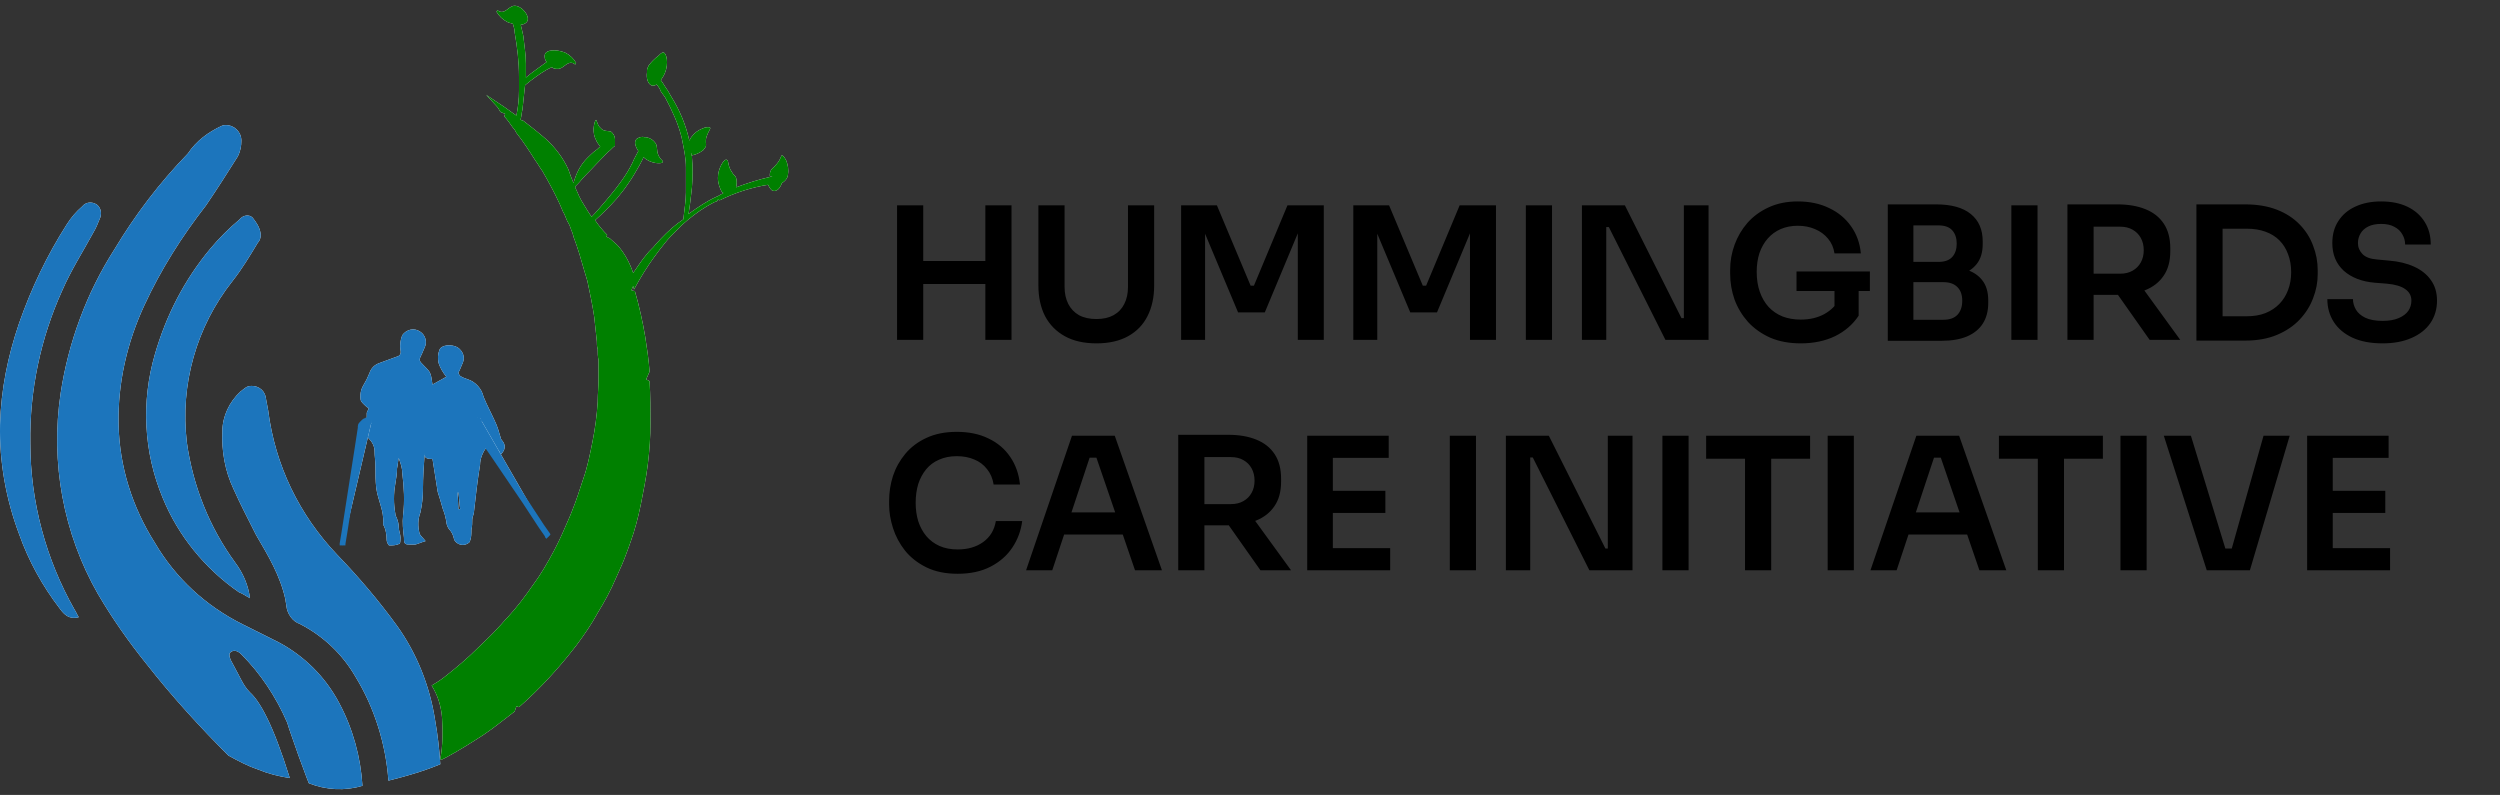 <svg width="217" height="69" viewBox="0 0 217 69" fill="none" xmlns="http://www.w3.org/2000/svg">
<rect x="0" y="0" width="217" height="69" fill="#333333" stroke="none"/>
<path d="M19.226 10.934C19.376 10.859 19.526 10.859 19.601 10.859C20.352 10.859 20.952 11.459 20.952 12.21C20.952 12.66 20.877 13.111 20.652 13.561C19.751 14.987 18.85 16.414 17.875 17.84C15.773 20.542 13.971 23.395 12.545 26.473C11.043 29.701 10.218 33.229 10.293 36.832C10.368 40.511 11.494 44.039 13.445 47.116C15.247 50.194 17.875 52.596 21.027 54.173C22.078 54.698 23.129 55.224 24.18 55.749C26.432 56.95 28.234 58.752 29.435 61.004C30.636 63.256 31.312 65.733 31.462 68.21C29.96 68.661 28.309 68.586 26.808 67.985C26.582 67.46 26.282 66.559 25.907 65.583C25.156 63.406 25.156 63.481 24.931 62.73C23.955 60.478 22.604 58.452 20.952 56.8C20.652 56.5 20.277 56.35 19.976 56.65C19.826 56.8 19.976 57.251 20.127 57.476C20.877 58.827 21.102 59.503 21.703 60.103C22.529 60.854 23.655 62.73 25.156 67.535C24.18 67.385 23.279 67.159 22.379 66.784C21.478 66.484 20.652 66.034 19.826 65.583C17.349 63.106 14.947 60.478 12.77 57.701C11.194 55.749 9.767 53.722 8.491 51.545C5.488 46.291 4.362 40.135 5.263 34.13C5.939 29.701 7.515 25.422 9.917 21.669C11.719 18.666 13.821 15.888 16.298 13.336C17.049 12.21 18.1 11.459 19.226 10.934Z" fill="white"/>
<path d="M19.226 10.934C19.376 10.859 19.526 10.859 19.601 10.859C20.352 10.859 20.952 11.459 20.952 12.21C20.952 12.66 20.877 13.111 20.652 13.561C19.751 14.987 18.85 16.414 17.875 17.84C15.773 20.542 13.971 23.395 12.545 26.473C11.043 29.701 10.218 33.229 10.293 36.832C10.368 40.511 11.494 44.039 13.445 47.116C15.247 50.194 17.875 52.596 21.027 54.173C22.078 54.698 23.129 55.224 24.18 55.749C26.432 56.95 28.234 58.752 29.435 61.004C30.636 63.256 31.312 65.733 31.462 68.21C29.96 68.661 28.309 68.586 26.808 67.985C26.582 67.46 26.282 66.559 25.907 65.583C25.156 63.406 25.156 63.481 24.931 62.73C23.955 60.478 22.604 58.452 20.952 56.8C20.652 56.5 20.277 56.35 19.976 56.65C19.826 56.8 19.976 57.251 20.127 57.476C20.877 58.827 21.102 59.503 21.703 60.103C22.529 60.854 23.655 62.73 25.156 67.535C24.18 67.385 23.279 67.159 22.379 66.784C21.478 66.484 20.652 66.034 19.826 65.583C17.349 63.106 14.947 60.478 12.77 57.701C11.194 55.749 9.767 53.722 8.491 51.545C5.488 46.291 4.362 40.135 5.263 34.13C5.939 29.701 7.515 25.422 9.917 21.669C11.719 18.666 13.821 15.888 16.298 13.336C17.049 12.21 18.1 11.459 19.226 10.934Z" fill="#1C75BC"/>
<path d="M21.553 33.529C22.229 33.379 22.904 33.755 23.054 34.43C23.129 34.806 23.204 35.256 23.28 35.631C23.88 40.361 25.982 44.715 29.285 48.168C31.162 50.119 32.888 52.146 34.465 54.323C36.191 56.725 37.317 59.578 37.768 62.506C37.993 63.782 38.143 65.058 38.218 66.334C36.792 66.935 35.215 67.385 33.714 67.76C33.489 64.608 32.513 61.455 30.861 58.752C29.735 56.8 28.084 55.224 26.057 54.173C25.381 53.948 24.931 53.272 24.856 52.597C24.856 52.447 24.781 52.221 24.781 52.071C24.331 49.969 23.28 48.243 22.229 46.441C21.553 45.09 20.877 43.814 20.277 42.462C19.526 40.886 19.226 39.16 19.301 37.433C19.301 36.157 19.901 34.881 20.877 33.98C21.178 33.755 21.328 33.605 21.553 33.529Z" fill="white"/>
<path d="M21.553 33.529C22.229 33.379 22.904 33.755 23.054 34.43C23.129 34.806 23.204 35.256 23.28 35.631C23.88 40.361 25.982 44.715 29.285 48.168C31.162 50.119 32.888 52.146 34.465 54.323C36.191 56.725 37.317 59.578 37.768 62.506C37.993 63.782 38.143 65.058 38.218 66.334C36.792 66.935 35.215 67.385 33.714 67.76C33.489 64.608 32.513 61.455 30.861 58.752C29.735 56.8 28.084 55.224 26.057 54.173C25.381 53.948 24.931 53.272 24.856 52.597C24.856 52.447 24.781 52.221 24.781 52.071C24.331 49.969 23.28 48.243 22.229 46.441C21.553 45.09 20.877 43.814 20.277 42.462C19.526 40.886 19.226 39.16 19.301 37.433C19.301 36.157 19.901 34.881 20.877 33.98C21.178 33.755 21.328 33.605 21.553 33.529Z" fill="#1C75BC"/>
<path d="M20.725 51.396C17.798 49.369 15.471 46.517 14.119 43.214C12.468 39.235 12.243 34.881 13.444 30.752C14.42 27.374 15.996 24.297 18.248 21.594C18.999 20.693 19.9 19.793 20.8 19.042C21.101 18.666 21.626 18.591 21.926 18.892C22.227 19.267 22.527 19.717 22.602 20.168C22.677 20.468 22.602 20.843 22.377 21.069C21.701 22.195 21.026 23.321 20.2 24.372C17.047 28.35 15.621 33.38 16.221 38.409C16.747 42.163 18.173 45.766 20.425 48.844C21.101 49.745 21.551 50.795 21.701 51.922C21.401 51.771 21.101 51.546 20.725 51.396Z" fill="white"/>
<path d="M20.725 51.396C17.798 49.369 15.471 46.517 14.119 43.214C12.468 39.235 12.243 34.881 13.444 30.752C14.42 27.374 15.996 24.297 18.248 21.594C18.999 20.693 19.9 19.793 20.8 19.042C21.101 18.666 21.626 18.591 21.926 18.892C22.227 19.267 22.527 19.717 22.602 20.168C22.677 20.468 22.602 20.843 22.377 21.069C21.701 22.195 21.026 23.321 20.2 24.372C17.047 28.35 15.621 33.38 16.221 38.409C16.747 42.163 18.173 45.766 20.425 48.844C21.101 49.745 21.551 50.795 21.701 51.922C21.401 51.771 21.101 51.546 20.725 51.396Z" fill="#1C75BC"/>
<path d="M5.186 52.822C3.685 50.87 2.484 48.693 1.658 46.366C0.532 43.363 -0.069 40.135 0.006 36.832C0.081 33.829 0.682 30.902 1.658 28.049C2.709 25.046 4.06 22.194 5.786 19.491C6.162 18.891 6.612 18.365 7.138 17.915C7.438 17.54 7.963 17.465 8.414 17.765C8.789 18.065 8.864 18.591 8.639 19.041C8.489 19.416 8.339 19.792 8.114 20.167C7.213 21.819 6.162 23.47 5.411 25.197C3.534 29.325 2.559 33.904 2.634 38.484C2.634 43.513 3.985 48.543 6.462 52.897C6.612 53.122 6.687 53.347 6.837 53.572C6.012 53.797 5.561 53.347 5.186 52.822Z" fill="white"/>
<path d="M5.186 52.822C3.685 50.87 2.484 48.693 1.658 46.366C0.532 43.363 -0.069 40.135 0.006 36.832C0.081 33.829 0.682 30.902 1.658 28.049C2.709 25.046 4.06 22.194 5.786 19.491C6.162 18.891 6.612 18.365 7.138 17.915C7.438 17.54 7.963 17.465 8.414 17.765C8.789 18.065 8.864 18.591 8.639 19.041C8.489 19.416 8.339 19.792 8.114 20.167C7.213 21.819 6.162 23.47 5.411 25.197C3.534 29.325 2.559 33.904 2.634 38.484C2.634 43.513 3.985 48.543 6.462 52.897C6.612 53.122 6.687 53.347 6.837 53.572C6.012 53.797 5.561 53.347 5.186 52.822Z" fill="#1C75BC"/>
<path d="M31.985 35.407C31.91 35.407 31.91 35.332 31.835 35.332C31.685 35.182 31.385 34.957 31.309 34.731C31.235 34.281 31.309 33.831 31.535 33.455C31.76 33.08 31.91 32.78 32.06 32.404C32.21 31.954 32.511 31.654 32.961 31.504C33.411 31.353 33.937 31.128 34.387 30.978C34.688 30.903 34.838 30.753 34.763 30.378C34.688 29.927 34.763 29.477 34.913 29.101C35.288 28.576 35.964 28.426 36.489 28.801C36.94 29.101 37.09 29.702 36.864 30.152C36.789 30.302 36.714 30.528 36.639 30.678C36.339 31.278 36.339 31.278 36.789 31.729C37.39 32.329 37.39 32.329 37.54 33.38L38.741 32.705C38.441 32.329 38.216 31.954 38.066 31.504C37.991 31.128 37.991 30.753 38.141 30.378C38.291 29.927 39.192 29.852 39.717 30.152C40.167 30.453 40.393 30.978 40.167 31.504C40.017 31.804 39.942 32.104 39.792 32.329C39.792 32.404 39.867 32.554 39.942 32.63C40.167 32.78 40.393 32.855 40.618 32.93C41.294 33.155 41.819 33.756 41.969 34.431C42.269 35.182 42.645 35.858 42.945 36.533C43.17 36.983 43.32 37.509 43.471 38.034C43.471 38.109 43.546 38.185 43.546 38.185C43.921 38.635 43.921 39.01 43.395 39.536C43.395 39.386 43.32 39.236 43.32 39.16C43.02 39.311 43.02 39.085 42.945 38.935C42.57 38.034 42.119 37.134 41.519 36.308C41.444 36.233 41.369 36.233 41.369 36.158C41.594 36.608 41.744 36.908 41.894 37.209C42.044 37.659 42.194 38.109 42.344 38.56C42.344 38.635 42.344 38.71 42.269 38.785C41.894 39.236 41.669 39.836 41.669 40.361C41.444 41.713 41.294 43.064 41.143 44.415C41.143 44.64 40.993 44.866 40.993 45.091C40.993 45.316 40.993 45.691 40.918 45.992C40.918 46.367 40.918 46.667 40.768 47.043C40.543 47.268 40.243 47.343 39.942 47.268C39.717 47.193 39.492 47.043 39.417 46.817C39.342 46.442 39.192 46.142 38.966 45.917C38.816 45.691 38.741 45.466 38.741 45.241C38.666 44.866 38.591 44.565 38.441 44.19C38.291 43.664 38.141 43.139 37.991 42.689C37.84 41.788 37.69 40.812 37.54 39.836C37.165 39.836 36.789 39.836 36.864 39.311C36.789 40.361 36.714 41.413 36.714 42.463C36.714 43.139 36.639 43.815 36.489 44.49C36.264 45.091 36.264 45.691 36.414 46.292C36.489 46.517 36.714 46.667 36.94 46.968C36.639 47.043 36.339 47.193 36.039 47.268C35.964 47.268 35.814 47.268 35.739 47.268C35.138 47.268 35.063 47.268 35.063 46.667C34.988 45.992 34.913 45.391 34.988 44.715C35.138 43.514 35.063 42.238 34.913 41.037C34.913 40.587 34.763 40.211 34.612 39.761C34.537 40.061 34.537 40.361 34.462 40.662C34.462 41.112 34.387 41.563 34.312 42.013C34.162 42.839 34.162 43.74 34.312 44.565C34.312 44.715 34.387 44.866 34.462 45.016C34.537 45.241 34.612 45.466 34.612 45.766C34.612 46.067 34.763 46.367 34.763 46.667C34.763 46.817 34.763 47.118 34.688 47.193C34.387 47.343 34.087 47.343 33.787 47.343C33.712 47.343 33.562 47.043 33.562 46.892C33.562 46.442 33.486 45.917 33.261 45.541C33.261 45.466 33.261 45.466 33.261 45.391C33.336 44.34 32.811 43.439 32.661 42.388C32.586 41.713 32.586 41.112 32.586 40.437C32.586 39.986 32.511 39.611 32.511 39.16C32.511 38.71 32.285 38.335 31.985 38.034C31.835 37.884 31.76 37.734 31.76 37.584C31.76 37.134 31.835 36.683 31.835 36.233C31.835 36.158 31.835 36.008 31.835 35.858C31.835 35.707 31.985 35.632 31.985 35.407ZM39.792 44.19H39.942C39.867 43.74 39.867 43.289 39.792 42.764H39.717L39.792 44.19Z" fill="white"/>
<path d="M31.985 35.407C31.91 35.407 31.91 35.332 31.835 35.332C31.685 35.182 31.385 34.957 31.309 34.731C31.235 34.281 31.309 33.831 31.535 33.455C31.76 33.08 31.91 32.78 32.06 32.404C32.21 31.954 32.511 31.654 32.961 31.504C33.411 31.353 33.937 31.128 34.387 30.978C34.688 30.903 34.838 30.753 34.763 30.378C34.688 29.927 34.763 29.477 34.913 29.101C35.288 28.576 35.964 28.426 36.489 28.801C36.94 29.101 37.09 29.702 36.864 30.152C36.789 30.302 36.714 30.528 36.639 30.678C36.339 31.278 36.339 31.278 36.789 31.729C37.39 32.329 37.39 32.329 37.54 33.38L38.741 32.705C38.441 32.329 38.216 31.954 38.066 31.504C37.991 31.128 37.991 30.753 38.141 30.378C38.291 29.927 39.192 29.852 39.717 30.152C40.167 30.453 40.393 30.978 40.167 31.504C40.017 31.804 39.942 32.104 39.792 32.329C39.792 32.404 39.867 32.554 39.942 32.63C40.167 32.78 40.393 32.855 40.618 32.93C41.294 33.155 41.819 33.756 41.969 34.431C42.269 35.182 42.645 35.858 42.945 36.533C43.17 36.983 43.32 37.509 43.471 38.034C43.471 38.109 43.546 38.185 43.546 38.185C43.921 38.635 43.921 39.01 43.395 39.536C43.395 39.386 43.32 39.236 43.32 39.16C43.02 39.311 43.02 39.085 42.945 38.935C42.57 38.034 42.119 37.134 41.519 36.308C41.444 36.233 41.369 36.233 41.369 36.158C41.594 36.608 41.744 36.908 41.894 37.209C42.044 37.659 42.194 38.109 42.344 38.56C42.344 38.635 42.344 38.71 42.269 38.785C41.894 39.236 41.669 39.836 41.669 40.361C41.444 41.713 41.294 43.064 41.143 44.415C41.143 44.64 40.993 44.866 40.993 45.091C40.993 45.316 40.993 45.691 40.918 45.992C40.918 46.367 40.918 46.667 40.768 47.043C40.543 47.268 40.243 47.343 39.942 47.268C39.717 47.193 39.492 47.043 39.417 46.817C39.342 46.442 39.192 46.142 38.966 45.917C38.816 45.691 38.741 45.466 38.741 45.241C38.666 44.866 38.591 44.565 38.441 44.19C38.291 43.664 38.141 43.139 37.991 42.689C37.84 41.788 37.69 40.812 37.54 39.836C37.165 39.836 36.789 39.836 36.864 39.311C36.789 40.361 36.714 41.413 36.714 42.463C36.714 43.139 36.639 43.815 36.489 44.49C36.264 45.091 36.264 45.691 36.414 46.292C36.489 46.517 36.714 46.667 36.94 46.968C36.639 47.043 36.339 47.193 36.039 47.268C35.964 47.268 35.814 47.268 35.739 47.268C35.138 47.268 35.063 47.268 35.063 46.667C34.988 45.992 34.913 45.391 34.988 44.715C35.138 43.514 35.063 42.238 34.913 41.037C34.913 40.587 34.763 40.211 34.612 39.761C34.537 40.061 34.537 40.361 34.462 40.662C34.462 41.112 34.387 41.563 34.312 42.013C34.162 42.839 34.162 43.74 34.312 44.565C34.312 44.715 34.387 44.866 34.462 45.016C34.537 45.241 34.612 45.466 34.612 45.766C34.612 46.067 34.763 46.367 34.763 46.667C34.763 46.817 34.763 47.118 34.688 47.193C34.387 47.343 34.087 47.343 33.787 47.343C33.712 47.343 33.562 47.043 33.562 46.892C33.562 46.442 33.486 45.917 33.261 45.541C33.261 45.466 33.261 45.466 33.261 45.391C33.336 44.34 32.811 43.439 32.661 42.388C32.586 41.713 32.586 41.112 32.586 40.437C32.586 39.986 32.511 39.611 32.511 39.16C32.511 38.71 32.285 38.335 31.985 38.034C31.835 37.884 31.76 37.734 31.76 37.584C31.76 37.134 31.835 36.683 31.835 36.233C31.835 36.158 31.835 36.008 31.835 35.858C31.835 35.707 31.985 35.632 31.985 35.407ZM39.792 44.19H39.942C39.867 43.74 39.867 43.289 39.792 42.764H39.717L39.792 44.19Z" fill="#1C75BC"/>
<path d="M47.6 46.592C47.525 46.517 47.525 46.517 47.525 46.442L47 45.691L45.573 43.514L44.147 41.412L42.721 39.31L41.52 37.584C41.52 37.584 41.52 37.509 41.445 37.509C41.445 37.509 41.445 37.434 41.37 37.434C41.294 37.358 41.294 37.283 41.294 37.133V37.058C41.294 36.983 41.294 36.833 41.37 36.758C41.37 36.683 41.37 36.683 41.445 36.608C41.52 36.533 41.595 36.383 41.67 36.307" fill="white"/>
<path d="M47.6 46.592C47.525 46.517 47.525 46.517 47.525 46.442L47 45.691L45.573 43.514L44.147 41.412L42.721 39.31L41.52 37.584C41.52 37.584 41.52 37.509 41.445 37.509C41.445 37.509 41.445 37.434 41.37 37.434C41.294 37.358 41.294 37.283 41.294 37.133V37.058C41.294 36.983 41.294 36.833 41.37 36.758C41.37 36.683 41.37 36.683 41.445 36.608C41.52 36.533 41.595 36.383 41.67 36.307" fill="#1C75BC"/>
<path d="M47.6 46.592C47.525 46.517 47.525 46.517 47.525 46.442L47 45.691L45.573 43.514L44.147 41.412L42.721 39.31L41.52 37.584C41.52 37.584 41.52 37.509 41.445 37.509C41.445 37.509 41.445 37.434 41.37 37.434C41.294 37.358 41.294 37.283 41.294 37.133V37.058C41.294 36.983 41.294 36.833 41.37 36.758C41.37 36.683 41.37 36.683 41.445 36.608C41.52 36.533 41.595 36.383 41.67 36.307" stroke="#1C75BC" stroke-width="0.5" stroke-miterlimit="10"/>
<path d="M29.734 47.342C29.734 47.267 29.734 47.267 29.734 47.192L29.884 46.291L30.259 43.889L30.634 41.487L31.01 39.085L31.31 37.133V37.058V36.983C31.31 36.908 31.385 36.833 31.46 36.758L31.535 36.683C31.61 36.608 31.686 36.533 31.761 36.533C31.836 36.533 31.836 36.458 31.911 36.458C32.061 36.458 32.136 36.458 32.286 36.458" fill="white"/>
<path d="M29.734 47.342C29.734 47.267 29.734 47.267 29.734 47.192L29.884 46.291L30.259 43.889L30.634 41.487L31.01 39.085L31.31 37.133V37.058V36.983C31.31 36.908 31.385 36.833 31.46 36.758L31.535 36.683C31.61 36.608 31.686 36.533 31.761 36.533C31.836 36.533 31.836 36.458 31.911 36.458C32.061 36.458 32.136 36.458 32.286 36.458" fill="#1C75BC"/>
<path d="M29.734 47.342C29.734 47.267 29.734 47.267 29.734 47.192L29.884 46.291L30.259 43.889L30.634 41.487L31.01 39.085L31.31 37.133V37.058V36.983C31.31 36.908 31.385 36.833 31.46 36.758L31.535 36.683C31.61 36.608 31.686 36.533 31.761 36.533C31.836 36.533 31.836 36.458 31.911 36.458C32.061 36.458 32.136 36.458 32.286 36.458" stroke="#1C75BC" stroke-width="0.5" stroke-miterlimit="10"/>
<path d="M68.395 15.138C68.47 14.763 68.395 14.312 68.245 13.937C68.094 13.637 67.944 13.487 67.869 13.487C67.794 13.487 67.794 13.787 67.419 14.237C67.043 14.688 66.968 14.613 66.893 14.838C66.818 14.988 66.818 15.138 66.818 15.288L67.043 15.363H66.893H66.818C65.842 15.589 64.867 15.889 63.891 16.264C63.966 15.964 63.966 15.664 63.891 15.438C63.816 15.213 63.665 15.213 63.515 14.913C63.14 14.387 63.29 13.937 63.065 13.862C62.84 13.787 62.314 14.613 62.314 15.438C62.314 15.889 62.464 16.339 62.69 16.715H62.765V16.79C62.539 16.865 62.389 17.015 62.164 17.09C61.338 17.465 60.588 17.991 59.837 18.516L59.762 18.591C59.912 17.691 59.987 16.94 60.062 16.264C60.137 15.363 60.137 14.463 60.062 13.637V13.487H59.987L60.062 13.261V13.487C60.438 13.412 60.738 13.261 61.038 13.036C61.113 12.961 61.188 12.811 61.263 12.736C61.338 12.436 61.188 12.286 61.338 11.835C61.488 11.385 61.714 11.16 61.639 11.085C61.563 11.009 61.263 11.009 60.963 11.16C60.588 11.31 60.287 11.535 60.062 11.835C59.987 11.91 59.912 12.06 59.837 12.211C59.537 10.859 59.011 9.583 58.261 8.382C58.185 8.232 58.035 8.007 57.96 7.857C57.735 7.556 57.585 7.256 57.36 6.956C57.51 6.731 57.66 6.505 57.735 6.28C58.035 5.53 57.885 4.629 57.585 4.554C57.51 4.554 57.435 4.554 57.135 4.854C56.834 5.079 56.534 5.379 56.309 5.68C56.234 5.83 56.159 5.98 56.159 6.13C56.159 6.205 56.159 6.28 56.159 6.28C56.084 6.806 56.234 7.256 56.534 7.406C56.684 7.481 56.909 7.406 56.984 7.331C57.135 7.481 57.285 7.707 57.36 7.932L57.735 8.457C58.336 9.583 58.861 10.709 59.161 11.91L59.236 12.286C59.386 13.036 59.537 13.787 59.537 14.538C59.537 15.063 59.537 15.589 59.537 16.039C59.537 16.264 59.537 16.489 59.537 16.715C59.537 17.465 59.386 18.291 59.311 19.042L58.786 19.417C58.11 19.942 57.51 20.543 56.909 21.219C56.684 21.519 56.384 21.744 56.159 22.044C55.708 22.57 55.333 23.171 54.958 23.696C54.657 22.795 54.207 21.969 53.606 21.294L52.931 20.693L52.63 20.543L52.706 20.393C52.33 20.018 51.955 19.567 51.654 19.117C52.33 18.516 52.931 17.916 53.531 17.24C53.907 16.79 54.207 16.414 54.507 15.964C54.883 15.438 55.183 14.913 55.483 14.387C55.633 14.087 55.783 13.862 55.858 13.637C56.459 14.237 57.435 14.237 57.51 14.087C57.585 13.937 57.435 13.937 57.285 13.712C56.909 13.186 57.135 12.811 56.909 12.436C56.684 12.136 56.459 11.985 56.084 11.91H56.008H55.933C55.708 11.835 55.483 11.91 55.258 12.06C55.033 12.286 55.108 12.661 55.408 13.111C55.258 13.412 55.033 13.787 54.883 14.162C54.357 15.213 53.681 16.114 52.931 17.015L52.555 17.465C52.105 17.991 51.73 18.441 51.354 18.817C51.129 18.516 50.904 18.141 50.679 17.766C50.378 17.315 50.153 16.79 49.928 16.264V16.189L50.153 15.964C50.378 15.739 50.529 15.514 50.754 15.288C51.429 14.613 52.03 13.937 52.63 13.337L52.781 13.186C53.006 13.036 53.156 12.811 53.381 12.661C53.381 12.436 53.381 12.286 53.381 12.06C53.381 11.835 53.231 11.61 53.081 11.46C52.856 11.31 52.63 11.46 52.255 11.235C52.18 11.16 52.105 11.085 52.03 11.009C51.805 10.709 51.805 10.409 51.73 10.409C51.654 10.409 51.354 11.235 51.654 11.985L51.73 12.136C51.805 12.361 51.955 12.511 52.105 12.736C51.955 12.811 51.88 12.961 51.73 13.036C51.429 13.261 51.204 13.487 50.979 13.712C50.378 14.312 50.003 15.063 49.778 15.889C49.628 15.514 49.478 15.138 49.327 14.688C48.877 13.712 48.201 12.811 47.376 12.06C46.775 11.535 46.099 11.009 45.424 10.484L45.199 10.409C45.199 10.409 45.199 10.409 45.199 10.334C45.274 10.034 45.274 9.808 45.349 9.508C45.424 8.833 45.499 8.157 45.574 7.406C45.724 7.256 45.874 7.181 46.025 7.031C46.625 6.58 47.225 6.13 47.901 5.83C48.051 5.98 48.276 5.98 48.427 5.98C48.877 5.98 49.177 5.379 49.628 5.454C49.703 5.454 49.853 5.53 49.928 5.605L50.003 5.454C49.778 5.079 49.478 4.779 49.027 4.554C48.201 4.253 47.451 4.328 47.301 4.704C47.225 4.929 47.301 5.229 47.451 5.379C46.85 5.83 46.175 6.28 45.649 6.731C45.649 6.355 45.649 5.905 45.649 5.53C45.649 4.704 45.499 3.878 45.424 3.127C45.349 2.752 45.274 2.452 45.199 2.151C45.424 2.151 45.724 2.001 45.799 1.776C45.949 1.326 45.274 0.5 44.673 0.5C44.223 0.5 43.923 1.101 43.472 1.025C43.397 1.025 43.247 0.95 43.172 0.875L43.097 1.025C43.322 1.401 43.622 1.701 44.073 1.926C44.223 2.001 44.373 2.001 44.523 2.076C44.598 2.302 44.673 2.602 44.673 2.827C44.898 4.103 45.049 5.379 45.049 6.656C45.049 6.806 45.049 7.031 45.049 7.181C45.049 7.331 45.049 7.406 45.049 7.481C45.049 7.556 45.049 7.707 45.049 7.857C45.049 8.607 44.974 9.283 44.823 10.034L44.298 9.658L43.772 9.283L43.322 8.983L42.196 8.232C42.496 8.532 42.797 8.908 43.097 9.208C43.247 9.358 43.322 9.508 43.397 9.658L43.472 9.733L43.847 9.883L43.772 10.109C44.073 10.409 44.298 10.784 44.523 11.085C44.673 11.235 44.748 11.385 44.823 11.535C45.424 12.286 45.949 13.111 46.475 13.937C46.7 14.237 46.85 14.538 47.075 14.838C47.601 15.739 48.126 16.715 48.577 17.691C48.652 17.841 48.727 18.066 48.802 18.216C48.877 18.366 48.877 18.441 48.952 18.516C49.102 18.817 49.177 19.117 49.327 19.342C49.478 19.567 49.553 19.942 49.703 20.243C49.703 20.318 49.778 20.468 49.778 20.543C50.153 21.519 50.453 22.57 50.754 23.621C50.829 23.846 50.904 24.146 50.979 24.372C51.204 25.422 51.429 26.473 51.58 27.524C51.654 28.2 51.73 28.951 51.805 29.626C51.805 29.852 51.805 30.077 51.88 30.302C51.88 30.602 51.88 30.977 51.955 31.278C51.955 31.803 51.955 32.254 51.955 32.779C51.955 33.53 51.88 34.205 51.88 34.881C51.805 36.082 51.654 37.208 51.429 38.334C51.204 39.46 50.979 40.586 50.604 41.637C50.303 42.538 50.003 43.514 49.628 44.415L49.478 44.79C49.027 45.841 48.577 46.892 48.051 47.868C47.526 48.844 46.925 49.895 46.25 50.795C45.574 51.771 44.898 52.672 44.073 53.573C43.772 53.873 43.547 54.173 43.247 54.474C42.721 55.074 42.121 55.6 41.52 56.2C40.62 57.101 39.644 57.927 38.593 58.753C38.217 59.053 37.842 59.278 37.467 59.503C37.992 60.329 38.292 61.305 38.368 62.281C38.443 63.482 38.443 64.683 38.217 65.884L38.292 65.959C38.443 65.884 38.593 65.809 38.743 65.734C39.869 65.133 40.92 64.458 41.971 63.782C42.872 63.182 43.772 62.431 44.673 61.755L44.823 61.305L45.049 61.38C46.85 59.803 48.502 58.002 50.003 56.05C50.679 55.149 51.354 54.173 51.88 53.197C52.48 52.222 53.006 51.246 53.456 50.195C53.681 49.669 53.982 49.069 54.207 48.468C54.432 47.868 54.582 47.492 54.732 47.042C55.108 45.991 55.408 44.865 55.633 43.739C55.858 42.613 56.084 41.487 56.234 40.286C56.384 39.085 56.459 37.884 56.459 36.758C56.459 35.632 56.459 34.281 56.384 33.079L56.084 32.929L56.384 32.254C56.309 31.203 56.159 30.227 56.008 29.251C55.783 27.9 55.483 26.549 55.108 25.272L54.807 25.197L54.958 24.822L55.033 25.122C55.558 24.146 56.159 23.171 56.759 22.345C57.135 21.819 57.435 21.444 57.735 21.069C58.035 20.693 58.261 20.468 58.561 20.168C58.711 20.018 58.936 19.792 59.086 19.642L59.236 19.492C59.912 18.892 60.588 18.366 61.338 17.916C61.639 17.766 61.939 17.54 62.239 17.465L62.314 17.315L62.464 17.39C63.816 16.715 65.242 16.264 66.668 16.039C66.743 16.189 66.818 16.339 66.968 16.489C67.043 16.564 67.118 16.564 67.118 16.564C67.419 16.64 67.719 16.339 67.869 15.889C68.245 15.664 68.395 15.363 68.395 15.138Z" fill="white"/>
<path d="M68.395 15.138C68.47 14.763 68.395 14.312 68.245 13.937C68.094 13.637 67.944 13.487 67.869 13.487C67.794 13.487 67.794 13.787 67.419 14.237C67.043 14.688 66.968 14.613 66.893 14.838C66.818 14.988 66.818 15.138 66.818 15.288L67.043 15.363H66.893H66.818C65.842 15.589 64.867 15.889 63.891 16.264C63.966 15.964 63.966 15.664 63.891 15.438C63.816 15.213 63.665 15.213 63.515 14.913C63.14 14.387 63.29 13.937 63.065 13.862C62.84 13.787 62.314 14.613 62.314 15.438C62.314 15.889 62.464 16.339 62.69 16.715H62.765V16.79C62.539 16.865 62.389 17.015 62.164 17.09C61.338 17.465 60.588 17.991 59.837 18.516L59.762 18.591C59.912 17.691 59.987 16.94 60.062 16.264C60.137 15.363 60.137 14.463 60.062 13.637V13.487H59.987L60.062 13.261V13.487C60.438 13.412 60.738 13.261 61.038 13.036C61.113 12.961 61.188 12.811 61.263 12.736C61.338 12.436 61.188 12.286 61.338 11.835C61.488 11.385 61.714 11.16 61.639 11.085C61.563 11.009 61.263 11.009 60.963 11.16C60.588 11.31 60.287 11.535 60.062 11.835C59.987 11.91 59.912 12.06 59.837 12.211C59.537 10.859 59.011 9.583 58.261 8.382C58.185 8.232 58.035 8.007 57.96 7.857C57.735 7.556 57.585 7.256 57.36 6.956C57.51 6.731 57.66 6.505 57.735 6.28C58.035 5.53 57.885 4.629 57.585 4.554C57.51 4.554 57.435 4.554 57.135 4.854C56.834 5.079 56.534 5.379 56.309 5.68C56.234 5.83 56.159 5.98 56.159 6.13C56.159 6.205 56.159 6.28 56.159 6.28C56.084 6.806 56.234 7.256 56.534 7.406C56.684 7.481 56.909 7.406 56.984 7.331C57.135 7.481 57.285 7.707 57.36 7.932L57.735 8.457C58.336 9.583 58.861 10.709 59.161 11.91L59.236 12.286C59.386 13.036 59.537 13.787 59.537 14.538C59.537 15.063 59.537 15.589 59.537 16.039C59.537 16.264 59.537 16.489 59.537 16.715C59.537 17.465 59.386 18.291 59.311 19.042L58.786 19.417C58.11 19.942 57.51 20.543 56.909 21.219C56.684 21.519 56.384 21.744 56.159 22.044C55.708 22.57 55.333 23.171 54.958 23.696C54.657 22.795 54.207 21.969 53.606 21.294L52.931 20.693L52.63 20.543L52.706 20.393C52.33 20.018 51.955 19.567 51.654 19.117C52.33 18.516 52.931 17.916 53.531 17.24C53.907 16.79 54.207 16.414 54.507 15.964C54.883 15.438 55.183 14.913 55.483 14.387C55.633 14.087 55.783 13.862 55.858 13.637C56.459 14.237 57.435 14.237 57.51 14.087C57.585 13.937 57.435 13.937 57.285 13.712C56.909 13.186 57.135 12.811 56.909 12.436C56.684 12.136 56.459 11.985 56.084 11.91H56.008H55.933C55.708 11.835 55.483 11.91 55.258 12.06C55.033 12.286 55.108 12.661 55.408 13.111C55.258 13.412 55.033 13.787 54.883 14.162C54.357 15.213 53.681 16.114 52.931 17.015L52.555 17.465C52.105 17.991 51.73 18.441 51.354 18.817C51.129 18.516 50.904 18.141 50.679 17.766C50.378 17.315 50.153 16.79 49.928 16.264V16.189L50.153 15.964C50.378 15.739 50.529 15.514 50.754 15.288C51.429 14.613 52.03 13.937 52.63 13.337L52.781 13.186C53.006 13.036 53.156 12.811 53.381 12.661C53.381 12.436 53.381 12.286 53.381 12.06C53.381 11.835 53.231 11.61 53.081 11.46C52.856 11.31 52.63 11.46 52.255 11.235C52.18 11.16 52.105 11.085 52.03 11.009C51.805 10.709 51.805 10.409 51.73 10.409C51.654 10.409 51.354 11.235 51.654 11.985L51.73 12.136C51.805 12.361 51.955 12.511 52.105 12.736C51.955 12.811 51.88 12.961 51.73 13.036C51.429 13.261 51.204 13.487 50.979 13.712C50.378 14.312 50.003 15.063 49.778 15.889C49.628 15.514 49.478 15.138 49.327 14.688C48.877 13.712 48.201 12.811 47.376 12.06C46.775 11.535 46.099 11.009 45.424 10.484L45.199 10.409C45.199 10.409 45.199 10.409 45.199 10.334C45.274 10.034 45.274 9.808 45.349 9.508C45.424 8.833 45.499 8.157 45.574 7.406C45.724 7.256 45.874 7.181 46.025 7.031C46.625 6.58 47.225 6.13 47.901 5.83C48.051 5.98 48.276 5.98 48.427 5.98C48.877 5.98 49.177 5.379 49.628 5.454C49.703 5.454 49.853 5.53 49.928 5.605L50.003 5.454C49.778 5.079 49.478 4.779 49.027 4.554C48.201 4.253 47.451 4.328 47.301 4.704C47.225 4.929 47.301 5.229 47.451 5.379C46.85 5.83 46.175 6.28 45.649 6.731C45.649 6.355 45.649 5.905 45.649 5.53C45.649 4.704 45.499 3.878 45.424 3.127C45.349 2.752 45.274 2.452 45.199 2.151C45.424 2.151 45.724 2.001 45.799 1.776C45.949 1.326 45.274 0.5 44.673 0.5C44.223 0.5 43.923 1.101 43.472 1.025C43.397 1.025 43.247 0.95 43.172 0.875L43.097 1.025C43.322 1.401 43.622 1.701 44.073 1.926C44.223 2.001 44.373 2.001 44.523 2.076C44.598 2.302 44.673 2.602 44.673 2.827C44.898 4.103 45.049 5.379 45.049 6.656C45.049 6.806 45.049 7.031 45.049 7.181C45.049 7.331 45.049 7.406 45.049 7.481C45.049 7.556 45.049 7.707 45.049 7.857C45.049 8.607 44.974 9.283 44.823 10.034L44.298 9.658L43.772 9.283L43.322 8.983L42.196 8.232C42.496 8.532 42.797 8.908 43.097 9.208C43.247 9.358 43.322 9.508 43.397 9.658L43.472 9.733L43.847 9.883L43.772 10.109C44.073 10.409 44.298 10.784 44.523 11.085C44.673 11.235 44.748 11.385 44.823 11.535C45.424 12.286 45.949 13.111 46.475 13.937C46.7 14.237 46.85 14.538 47.075 14.838C47.601 15.739 48.126 16.715 48.577 17.691C48.652 17.841 48.727 18.066 48.802 18.216C48.877 18.366 48.877 18.441 48.952 18.516C49.102 18.817 49.177 19.117 49.327 19.342C49.478 19.567 49.553 19.942 49.703 20.243C49.703 20.318 49.778 20.468 49.778 20.543C50.153 21.519 50.453 22.57 50.754 23.621C50.829 23.846 50.904 24.146 50.979 24.372C51.204 25.422 51.429 26.473 51.58 27.524C51.654 28.2 51.73 28.951 51.805 29.626C51.805 29.852 51.805 30.077 51.88 30.302C51.88 30.602 51.88 30.977 51.955 31.278C51.955 31.803 51.955 32.254 51.955 32.779C51.955 33.53 51.88 34.205 51.88 34.881C51.805 36.082 51.654 37.208 51.429 38.334C51.204 39.46 50.979 40.586 50.604 41.637C50.303 42.538 50.003 43.514 49.628 44.415L49.478 44.79C49.027 45.841 48.577 46.892 48.051 47.868C47.526 48.844 46.925 49.895 46.25 50.795C45.574 51.771 44.898 52.672 44.073 53.573C43.772 53.873 43.547 54.173 43.247 54.474C42.721 55.074 42.121 55.6 41.52 56.2C40.62 57.101 39.644 57.927 38.593 58.753C38.217 59.053 37.842 59.278 37.467 59.503C37.992 60.329 38.292 61.305 38.368 62.281C38.443 63.482 38.443 64.683 38.217 65.884L38.292 65.959C38.443 65.884 38.593 65.809 38.743 65.734C39.869 65.133 40.92 64.458 41.971 63.782C42.872 63.182 43.772 62.431 44.673 61.755L44.823 61.305L45.049 61.38C46.85 59.803 48.502 58.002 50.003 56.05C50.679 55.149 51.354 54.173 51.88 53.197C52.48 52.222 53.006 51.246 53.456 50.195C53.681 49.669 53.982 49.069 54.207 48.468C54.432 47.868 54.582 47.492 54.732 47.042C55.108 45.991 55.408 44.865 55.633 43.739C55.858 42.613 56.084 41.487 56.234 40.286C56.384 39.085 56.459 37.884 56.459 36.758C56.459 35.632 56.459 34.281 56.384 33.079L56.084 32.929L56.384 32.254C56.309 31.203 56.159 30.227 56.008 29.251C55.783 27.9 55.483 26.549 55.108 25.272L54.807 25.197L54.958 24.822L55.033 25.122C55.558 24.146 56.159 23.171 56.759 22.345C57.135 21.819 57.435 21.444 57.735 21.069C58.035 20.693 58.261 20.468 58.561 20.168C58.711 20.018 58.936 19.792 59.086 19.642L59.236 19.492C59.912 18.892 60.588 18.366 61.338 17.916C61.639 17.766 61.939 17.54 62.239 17.465L62.314 17.315L62.464 17.39C63.816 16.715 65.242 16.264 66.668 16.039C66.743 16.189 66.818 16.339 66.968 16.489C67.043 16.564 67.118 16.564 67.118 16.564C67.419 16.64 67.719 16.339 67.869 15.889C68.245 15.664 68.395 15.363 68.395 15.138Z" fill="#008000"/>
<path d="M85.528 29.5V17.82H87.8V29.5H85.528ZM77.864 29.5V17.82H80.136V29.5H77.864ZM79.72 24.652V22.652H85.944V24.652H79.72ZM95.173 29.804C94.085 29.804 93.167 29.596 92.421 29.18C91.674 28.764 91.103 28.183 90.709 27.436C90.325 26.679 90.133 25.793 90.133 24.78V17.82H92.405V24.908C92.405 25.463 92.511 25.953 92.725 26.38C92.938 26.796 93.247 27.121 93.653 27.356C94.069 27.58 94.575 27.692 95.173 27.692C95.759 27.692 96.255 27.58 96.661 27.356C97.077 27.121 97.386 26.796 97.589 26.38C97.802 25.964 97.909 25.473 97.909 24.908V17.82H100.181V24.78C100.181 25.793 99.989 26.679 99.605 27.436C99.231 28.183 98.671 28.764 97.925 29.18C97.178 29.596 96.261 29.804 95.173 29.804ZM102.521 29.5V17.82H105.625L108.553 24.796H108.841L111.753 17.82H114.905V29.5H112.649V19.532L112.937 19.564L109.785 27.116H107.465L104.297 19.564L104.601 19.532V29.5H102.521ZM117.467 29.5V17.82H120.571L123.499 24.796H123.787L126.699 17.82H129.851V29.5H127.595V19.532L127.883 19.564L124.731 27.116H122.411L119.243 19.564L119.547 19.532V29.5H117.467ZM132.444 29.5V17.82H134.716V29.5H132.444ZM137.311 29.5V17.82H141.039L145.951 27.612H146.479L146.159 27.9V17.82H148.303V29.5H144.559L139.647 19.708H139.103L139.423 19.42V29.5H137.311ZM156.306 29.804C155.303 29.804 154.418 29.639 153.65 29.308C152.893 28.967 152.253 28.513 151.73 27.948C151.218 27.372 150.829 26.727 150.562 26.012C150.306 25.287 150.178 24.535 150.178 23.756V23.404C150.178 22.668 150.306 21.948 150.562 21.244C150.818 20.54 151.191 19.905 151.682 19.34C152.183 18.775 152.797 18.327 153.522 17.996C154.258 17.655 155.101 17.484 156.05 17.484C157.074 17.484 157.981 17.676 158.77 18.06C159.559 18.433 160.194 18.961 160.674 19.644C161.154 20.316 161.437 21.1 161.522 21.996H159.234C159.159 21.495 158.973 21.068 158.674 20.716C158.375 20.353 157.997 20.076 157.538 19.884C157.09 19.692 156.594 19.596 156.05 19.596C155.506 19.596 155.01 19.692 154.562 19.884C154.125 20.076 153.751 20.348 153.442 20.7C153.133 21.052 152.893 21.473 152.722 21.964C152.562 22.455 152.482 22.999 152.482 23.596C152.482 24.247 152.573 24.828 152.754 25.34C152.935 25.852 153.191 26.289 153.522 26.652C153.853 27.004 154.253 27.276 154.722 27.468C155.191 27.649 155.719 27.74 156.306 27.74C157.085 27.74 157.767 27.58 158.354 27.26C158.941 26.929 159.367 26.503 159.634 25.98L159.234 27.82V24.812H161.33V27.404C160.829 28.161 160.146 28.753 159.282 29.18C158.418 29.596 157.426 29.804 156.306 29.804ZM155.938 25.26V23.564H162.306V25.26H155.938ZM165.763 29.58V27.756H168.691C169.224 27.756 169.629 27.612 169.907 27.324C170.184 27.025 170.323 26.62 170.323 26.108C170.323 25.596 170.184 25.201 169.907 24.924C169.629 24.636 169.224 24.492 168.691 24.492H165.763V23.1H168.531C169.309 23.1 170.003 23.196 170.611 23.388C171.229 23.569 171.709 23.879 172.051 24.316C172.403 24.753 172.579 25.34 172.579 26.076V26.3C172.579 26.993 172.424 27.585 172.115 28.076C171.816 28.556 171.363 28.929 170.755 29.196C170.157 29.452 169.416 29.58 168.531 29.58H165.763ZM163.859 29.58V17.74H166.083V29.58H163.859ZM165.763 24.124V22.732H168.259C168.803 22.732 169.203 22.588 169.459 22.3C169.715 22.012 169.843 21.628 169.843 21.148C169.843 20.668 169.715 20.284 169.459 19.996C169.203 19.708 168.803 19.564 168.259 19.564H165.763V17.74H168.051C169.373 17.74 170.376 18.017 171.059 18.572C171.752 19.127 172.099 19.921 172.099 20.956V21.18C172.099 21.905 171.923 22.487 171.571 22.924C171.229 23.351 170.755 23.66 170.147 23.852C169.539 24.033 168.84 24.124 168.051 24.124H165.763ZM174.586 29.5V17.82H176.858V29.5H174.586ZM179.453 29.5V17.74H181.725V29.5H179.453ZM186.589 29.5L183.005 24.412H185.549L189.245 29.5H186.589ZM181.053 25.596V23.756H184.029C184.445 23.756 184.802 23.671 185.101 23.5C185.41 23.329 185.65 23.089 185.821 22.78C185.992 22.471 186.077 22.119 186.077 21.724C186.077 21.319 185.992 20.961 185.821 20.652C185.65 20.343 185.41 20.103 185.101 19.932C184.802 19.761 184.445 19.676 184.029 19.676H181.053V17.74H183.789C184.728 17.74 185.538 17.879 186.221 18.156C186.914 18.433 187.448 18.855 187.821 19.42C188.194 19.985 188.381 20.695 188.381 21.548V21.804C188.381 22.668 188.189 23.377 187.805 23.932C187.432 24.487 186.904 24.903 186.221 25.18C185.538 25.457 184.728 25.596 183.789 25.596H181.053ZM192.601 29.564V27.452H195.017C195.625 27.452 196.163 27.361 196.633 27.18C197.113 26.988 197.518 26.721 197.849 26.38C198.179 26.039 198.43 25.639 198.601 25.18C198.782 24.711 198.873 24.193 198.873 23.628C198.873 23.041 198.782 22.519 198.601 22.06C198.43 21.591 198.179 21.191 197.849 20.86C197.518 20.529 197.113 20.279 196.633 20.108C196.163 19.937 195.625 19.852 195.017 19.852H192.601V17.74H194.873C195.929 17.74 196.851 17.895 197.641 18.204C198.43 18.513 199.086 18.94 199.609 19.484C200.131 20.017 200.521 20.631 200.777 21.324C201.043 22.007 201.177 22.716 201.177 23.452V23.804C201.177 24.508 201.043 25.201 200.777 25.884C200.521 26.567 200.131 27.185 199.609 27.74C199.086 28.295 198.43 28.737 197.641 29.068C196.851 29.399 195.929 29.564 194.873 29.564H192.601ZM190.649 29.564V17.74H192.921V29.564H190.649ZM206.813 29.804C205.778 29.804 204.903 29.639 204.189 29.308C203.485 28.977 202.946 28.524 202.573 27.948C202.199 27.361 202.013 26.7 202.013 25.964H204.237C204.237 26.273 204.322 26.577 204.493 26.876C204.663 27.164 204.935 27.399 205.309 27.58C205.693 27.761 206.194 27.852 206.813 27.852C207.367 27.852 207.831 27.772 208.205 27.612C208.578 27.452 208.855 27.244 209.037 26.988C209.218 26.721 209.309 26.423 209.309 26.092C209.309 25.676 209.133 25.345 208.781 25.1C208.429 24.844 207.885 24.684 207.149 24.62L206.125 24.54C205.005 24.444 204.109 24.097 203.437 23.5C202.775 22.892 202.445 22.092 202.445 21.1C202.445 20.353 202.621 19.713 202.973 19.18C203.325 18.636 203.815 18.22 204.445 17.932C205.085 17.633 205.831 17.484 206.685 17.484C207.57 17.484 208.333 17.639 208.973 17.948C209.613 18.257 210.109 18.695 210.461 19.26C210.813 19.815 210.989 20.471 210.989 21.228H208.765C208.765 20.908 208.685 20.615 208.525 20.348C208.375 20.071 208.146 19.852 207.837 19.692C207.538 19.521 207.154 19.436 206.685 19.436C206.237 19.436 205.863 19.511 205.565 19.66C205.266 19.809 205.042 20.012 204.893 20.268C204.743 20.524 204.669 20.801 204.669 21.1C204.669 21.463 204.802 21.783 205.069 22.06C205.335 22.327 205.757 22.481 206.333 22.524L207.357 22.62C208.189 22.684 208.919 22.86 209.549 23.148C210.178 23.436 210.663 23.825 211.005 24.316C211.357 24.807 211.533 25.399 211.533 26.092C211.533 26.828 211.341 27.479 210.957 28.044C210.573 28.599 210.023 29.031 209.309 29.34C208.605 29.649 207.773 29.804 206.813 29.804ZM83.128 49.804C82.072 49.804 81.165 49.617 80.408 49.244C79.651 48.871 79.032 48.385 78.552 47.788C78.083 47.191 77.736 46.54 77.512 45.836C77.288 45.132 77.176 44.455 77.176 43.804V43.452C77.176 42.727 77.288 42.012 77.512 41.308C77.747 40.604 78.104 39.964 78.584 39.388C79.064 38.812 79.672 38.353 80.408 38.012C81.155 37.66 82.035 37.484 83.048 37.484C84.104 37.484 85.022 37.676 85.8 38.06C86.59 38.433 87.219 38.967 87.688 39.66C88.157 40.343 88.44 41.143 88.536 42.06H86.248C86.163 41.527 85.971 41.079 85.672 40.716C85.384 40.343 85.016 40.065 84.568 39.884C84.12 39.692 83.614 39.596 83.048 39.596C82.472 39.596 81.96 39.697 81.512 39.9C81.064 40.092 80.691 40.369 80.392 40.732C80.094 41.095 79.864 41.521 79.704 42.012C79.555 42.503 79.48 43.047 79.48 43.644C79.48 44.22 79.555 44.753 79.704 45.244C79.864 45.735 80.099 46.167 80.408 46.54C80.718 46.903 81.096 47.185 81.544 47.388C82.003 47.591 82.531 47.692 83.128 47.692C84.003 47.692 84.739 47.479 85.336 47.052C85.944 46.615 86.312 46.007 86.44 45.228H88.728C88.621 46.06 88.339 46.823 87.88 47.516C87.421 48.209 86.792 48.764 85.992 49.18C85.192 49.596 84.237 49.804 83.128 49.804ZM89.064 49.5L93.048 37.82H96.76L100.856 49.5H98.52L95.048 39.372L95.864 39.724H93.864L94.696 39.372L91.336 49.5H89.064ZM91.848 46.396L92.568 44.476H97.304L98.008 46.396H91.848ZM102.271 49.5V37.74H104.543V49.5H102.271ZM109.407 49.5L105.823 44.412H108.367L112.063 49.5H109.407ZM103.871 45.596V43.756H106.847C107.263 43.756 107.62 43.671 107.919 43.5C108.228 43.329 108.468 43.089 108.639 42.78C108.81 42.471 108.895 42.119 108.895 41.724C108.895 41.319 108.81 40.961 108.639 40.652C108.468 40.343 108.228 40.103 107.919 39.932C107.62 39.761 107.263 39.676 106.847 39.676H103.871V37.74H106.607C107.546 37.74 108.356 37.879 109.039 38.156C109.732 38.433 110.266 38.855 110.639 39.42C111.012 39.985 111.199 40.695 111.199 41.548V41.804C111.199 42.668 111.007 43.377 110.623 43.932C110.25 44.487 109.722 44.903 109.039 45.18C108.356 45.457 107.546 45.596 106.607 45.596H103.871ZM113.467 49.5V37.82H115.691V49.5H113.467ZM115.371 49.5V47.58H120.667V49.5H115.371ZM115.371 44.524V42.604H120.251V44.524H115.371ZM115.371 39.74V37.82H120.539V39.74H115.371ZM125.843 49.5V37.82H128.115V49.5H125.843ZM130.71 49.5V37.82H134.438L139.35 47.612H139.878L139.558 47.9V37.82H141.702V49.5H137.958L133.046 39.708H132.502L132.822 39.42V49.5H130.71ZM144.297 49.5V37.82H146.569V49.5H144.297ZM151.468 49.5V39.5H153.74V49.5H151.468ZM148.092 39.82V37.82H157.116V39.82H148.092ZM158.641 49.5V37.82H160.913V49.5H158.641ZM162.356 49.5L166.34 37.82H170.052L174.148 49.5H171.812L168.34 39.372L169.156 39.724H167.156L167.988 39.372L164.628 49.5H162.356ZM165.14 46.396L165.86 44.476H170.596L171.3 46.396H165.14ZM176.883 49.5V39.5H179.155V49.5H176.883ZM173.507 39.82V37.82H182.531V39.82H173.507ZM184.056 49.5V37.82H186.328V49.5H184.056ZM191.547 49.5L187.819 37.82H190.171L193.259 47.932L192.587 47.612H194.315L193.627 47.932L196.475 37.82H198.747L195.291 49.5H191.547ZM200.259 49.5V37.82H202.483V49.5H200.259ZM202.163 49.5V47.58H207.459V49.5H202.163ZM202.163 44.524V42.604H207.043V44.524H202.163ZM202.163 39.74V37.82H207.331V39.74H202.163Z" fill="black"/>
</svg>

